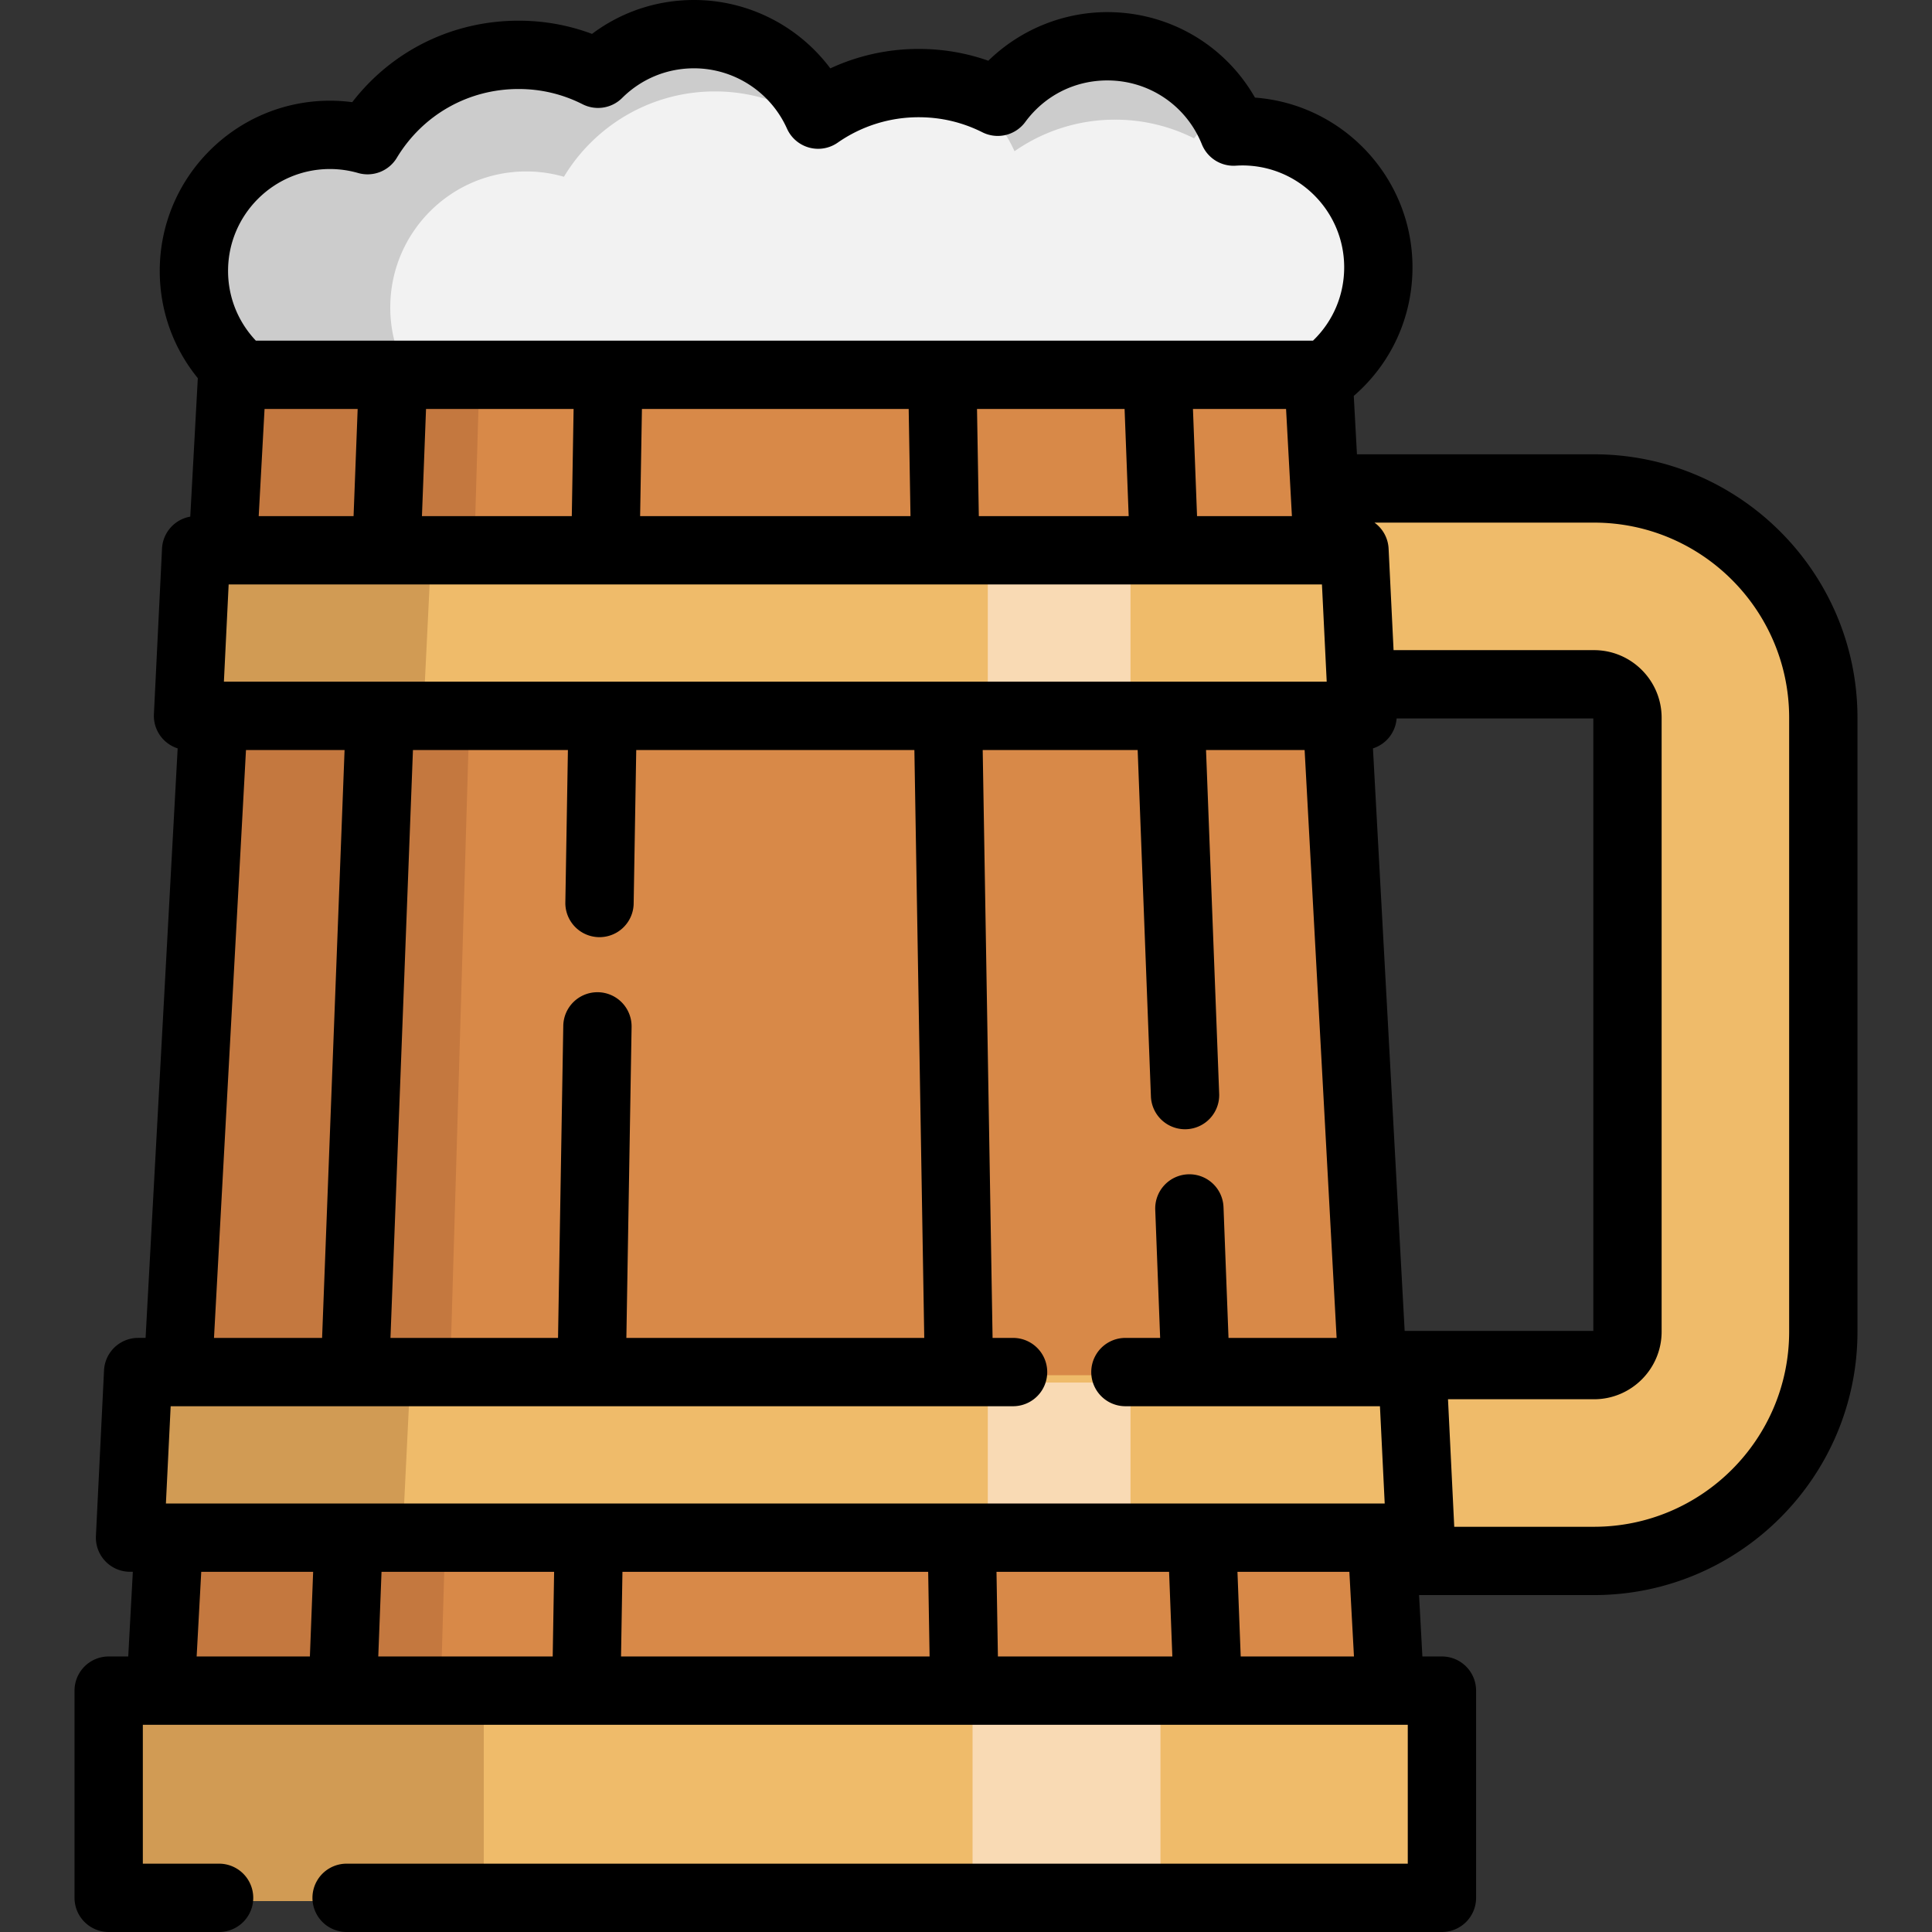 <svg xmlns="http://www.w3.org/2000/svg" viewBox="0 0 511.998 511.998" style="enable-background:new 0 0 511.998 511.998" xml:space="preserve"><rect x="0" y="0" width="511.998" height="511.998" fill="#333333" stroke="none"/><path style="fill:#efbb6a" d="M270.625 130.286h151.14c33.56 0 60.765 27.205 60.765 60.765v162.685c0 33.56-27.205 60.765-60.765 60.765H315.887l-9.052-51.9h114.931c4.888 0 8.865-3.977 8.865-8.865V191.051c0-4.888-3.977-8.865-8.865-8.865h-135.82l-15.321-51.9z"/><path style="fill:#f2f2f2" d="M350.64 100.18c8.498-6.595 13.967-16.906 13.967-28.495 0-19.909-16.138-36.047-36.047-36.047-.78 0-1.551.034-2.319.082-5.328-13.253-18.292-22.613-33.45-22.613-11.92 0-22.486 5.79-29.048 14.707a46.5 46.5 0 0 0-20.931-4.955 46.484 46.484 0 0 0-26.661 8.364C210.52 18.654 197.91 9.892 183.247 9.892c-9.925 0-18.911 4.012-25.43 10.501a46.494 46.494 0 0 0-21.054-5.017c-16.981 0-31.843 9.063-40.021 22.614a36.048 36.048 0 0 0-9.974-1.41c-19.909 0-36.047 16.14-36.047 36.047 0 9.954 4.035 18.966 10.559 25.49"/><path style="fill:#ccc" d="M268.857 40.074a46.484 46.484 0 0 1 26.661-8.364 46.487 46.487 0 0 1 20.931 4.955 36.212 36.212 0 0 1 6.689-6.914c-6.405-10-17.588-16.644-30.346-16.644-11.92 0-22.486 5.79-29.048 14.707a46.59 46.59 0 0 0-7.926-3.098 36.202 36.202 0 0 1 13.039 15.358zM103.425 81.48c0-19.909 16.14-36.047 36.047-36.047 3.462 0 6.806.498 9.974 1.41 8.177-13.551 23.04-22.614 40.021-22.614a46.494 46.494 0 0 1 21.054 5.017 36.377 36.377 0 0 1 3.08-2.724c-6.405-9.996-17.6-16.628-30.355-16.628-9.925 0-18.911 4.012-25.43 10.501a46.494 46.494 0 0 0-21.054-5.017c-16.981 0-31.843 9.063-40.021 22.614a36.048 36.048 0 0 0-9.974-1.41c-19.909 0-36.047 16.14-36.047 36.047 0 9.954 4.035 18.966 10.559 25.49l46.387.331a35.904 35.904 0 0 1-4.241-16.97z"/><path style="fill:#d88948" d="m46.488 364.453 9.462-173.906 2.385-43.877 2.535-46.498h287.857l2.535 46.498 2.385 43.877 9.462 173.906 2.396 43.877 2.202 40.547H41.89l2.203-40.547"/><path style="fill:#c4783f" d="m119.263 364.453 5.113-173.906 1.288-43.877 1.37-46.498H60.87l-2.535 46.498-2.385 43.877-9.462 173.906-2.395 43.877-2.203 40.547h74.889l1.189-40.547z"/><path style="fill:#efbb6a" d="M358.285 146.667H51.312l-2.149 43.878h311.271z"/><path style="fill:#f9dab4" d="M261.777 146.671h37.814v43.873h-37.814z"/><path style="fill:#efbb6a" d="M373.652 364.45H35.945l-2.149 43.88h342.005z"/><path style="fill:#d19b54" d="m35.945 364.45-2.149 43.88h72.82l2.149-43.88z"/><path style="fill:#f9dab4" d="M261.777 366.388h37.814v43.873h-37.814z"/><path style="fill:#d19b54" d="m51.312 146.667-2.149 43.878h62.948l2.147-43.878z"/><path style="fill:#efbb6a" d="M28.136 448.872h353.328v54.905H28.136z"/><path style="fill:#d19b54" d="M28.136 448.872h100.067v54.905H28.136z"/><path style="fill:#f9dab4" d="M257.734 448.872h49.8v54.724h-49.8z"/><path d="M422.431 120.394h-62.825l-.844-15.472c9.919-8.583 15.561-20.866 15.561-34.079 0-23.739-18.436-43.253-41.743-44.975-7.958-13.939-22.722-22.655-39.125-22.655-11.825 0-23.174 4.716-31.539 12.88-5.898-2.077-12.075-3.127-18.439-3.127-8.178 0-16.135 1.763-23.433 5.155C211.64 6.881 198.298 0 183.912 0c-9.871 0-19.263 3.154-27.02 8.982-6.206-2.325-12.727-3.499-19.462-3.499-17.517 0-33.568 7.966-44.082 21.595a45.134 45.134 0 0 0-5.913-.39c-24.868 0-45.1 20.231-45.1 45.1 0 10.481 3.555 20.415 10.088 28.429l-2.001 36.698a9.051 9.051 0 0 0-7.486 8.468l-2.148 43.878a9.052 9.052 0 0 0 6.294 9.065l-8.501 156.229H36.61a9.05 9.05 0 0 0-9.041 8.609l-2.148 43.878a9.052 9.052 0 0 0 9.042 9.495h.74l-1.219 22.444h-5.182a9.052 9.052 0 0 0-9.052 9.052v54.911a9.052 9.052 0 0 0 9.052 9.052H58.06a9.052 9.052 0 0 0 0-18.104H37.853v-36.807h335.221v36.807H91.854a9.052 9.052 0 0 0 0 18.104h290.272a9.052 9.052 0 0 0 9.052-9.052v-54.911a9.052 9.052 0 0 0-9.052-9.052h-5.18l-.885-16.292c.135.006.269.021.406.021h45.965c38.497 0 69.816-31.32 69.816-69.817V190.211c-.001-38.497-31.32-69.817-69.817-69.817zm-54.777 75.554a9.043 9.043 0 0 0 2.462-5.55h52.128v162.311h-49.997l-8.401-154.381a9.064 9.064 0 0 0 3.808-2.38zM59.335 180.653l1.261-25.774h289.733l1.261 25.774H59.335zm283.033-43.878h-25.14l-1.084-28.39h24.675l1.549 28.39zm-44.342-28.39 1.084 28.39h-39.714l-.479-28.39h39.109zm-57.216 0 .479 28.39h-71.652l.479-28.39h70.694zm-89.28 28.39h-39.713l1.083-28.39h39.109l-.479 28.39zm-57.831 0h-25.14l1.549-28.39h24.675l-1.084 28.39zm56.803 61.983-.681 40.508a9.053 9.053 0 0 0 18.102.304l.686-40.811h73.71l2.617 155.8h-78.943l1.384-82.409a9.053 9.053 0 0 0-8.899-9.203l-.155-.001a9.054 9.054 0 0 0-9.049 8.9l-1.389 82.714h-44.408l5.958-155.8h41.067v-.002zm117.971 173.905a9.052 9.052 0 0 0 0-18.104h-5.431l-2.617-155.8h41.066l3.511 91.796a9.051 9.051 0 0 0 9.392 8.7 9.052 9.052 0 0 0 8.7-9.391l-3.485-91.104h26.128l8.478 155.8h-28.649l-1.325-34.657a9.046 9.046 0 0 0-9.391-8.7 9.052 9.052 0 0 0-8.7 9.391l1.299 33.965h-9.204a9.052 9.052 0 0 0 0 18.104h67.453l1.261 25.774H43.967l1.261-25.774h223.245zm-121.627 43.879-.374 22.442h-46.227l.862-22.442h45.739zm18.107 0h81.021l.374 22.442h-81.77l.375-22.442zm99.128 0h45.739l.862 22.442h-46.227l-.374-22.442zM87.433 44.793c2.52 0 5.034.355 7.474 1.056a9.055 9.055 0 0 0 10.252-4.023c6.892-11.42 18.955-18.239 32.271-18.239 5.958 0 11.667 1.36 16.968 4.042a9.052 9.052 0 0 0 10.473-1.662c5.095-5.072 11.857-7.865 19.042-7.865 10.623 0 20.295 6.273 24.643 15.979a9.052 9.052 0 0 0 13.436 3.727 37.415 37.415 0 0 1 21.486-6.74c5.92 0 11.594 1.343 16.869 3.991a9.052 9.052 0 0 0 11.354-2.724c5.154-7.003 13.084-11.02 21.757-11.02 11.081 0 20.914 6.648 25.051 16.936a9.059 9.059 0 0 0 8.971 5.658 27.283 27.283 0 0 1 1.746-.064c14.886 0 26.995 12.11 26.995 26.995 0 7.426-2.982 14.361-8.264 19.436H67.803c-4.741-5.027-7.365-11.552-7.365-18.492 0-14.88 12.111-26.991 26.995-26.991zM65.188 198.758h26.128l-5.958 155.8H56.711l8.477-155.8zM53.331 416.542h29.655l-.862 22.442H52.113l1.218-22.442zM328.8 438.984l-.862-22.442h29.656l1.219 22.442H328.8zm145.342-86.088c0 28.515-23.198 51.713-51.711 51.713h-37.043l-1.655-33.795h38.697c9.88 0 17.917-8.037 17.917-17.917V190.211c0-9.879-8.037-17.917-17.917-17.917h-53.122l-1.317-26.909a9.036 9.036 0 0 0-3.743-6.886h58.183c28.515 0 51.711 23.198 51.711 51.713v162.684z"/></svg>